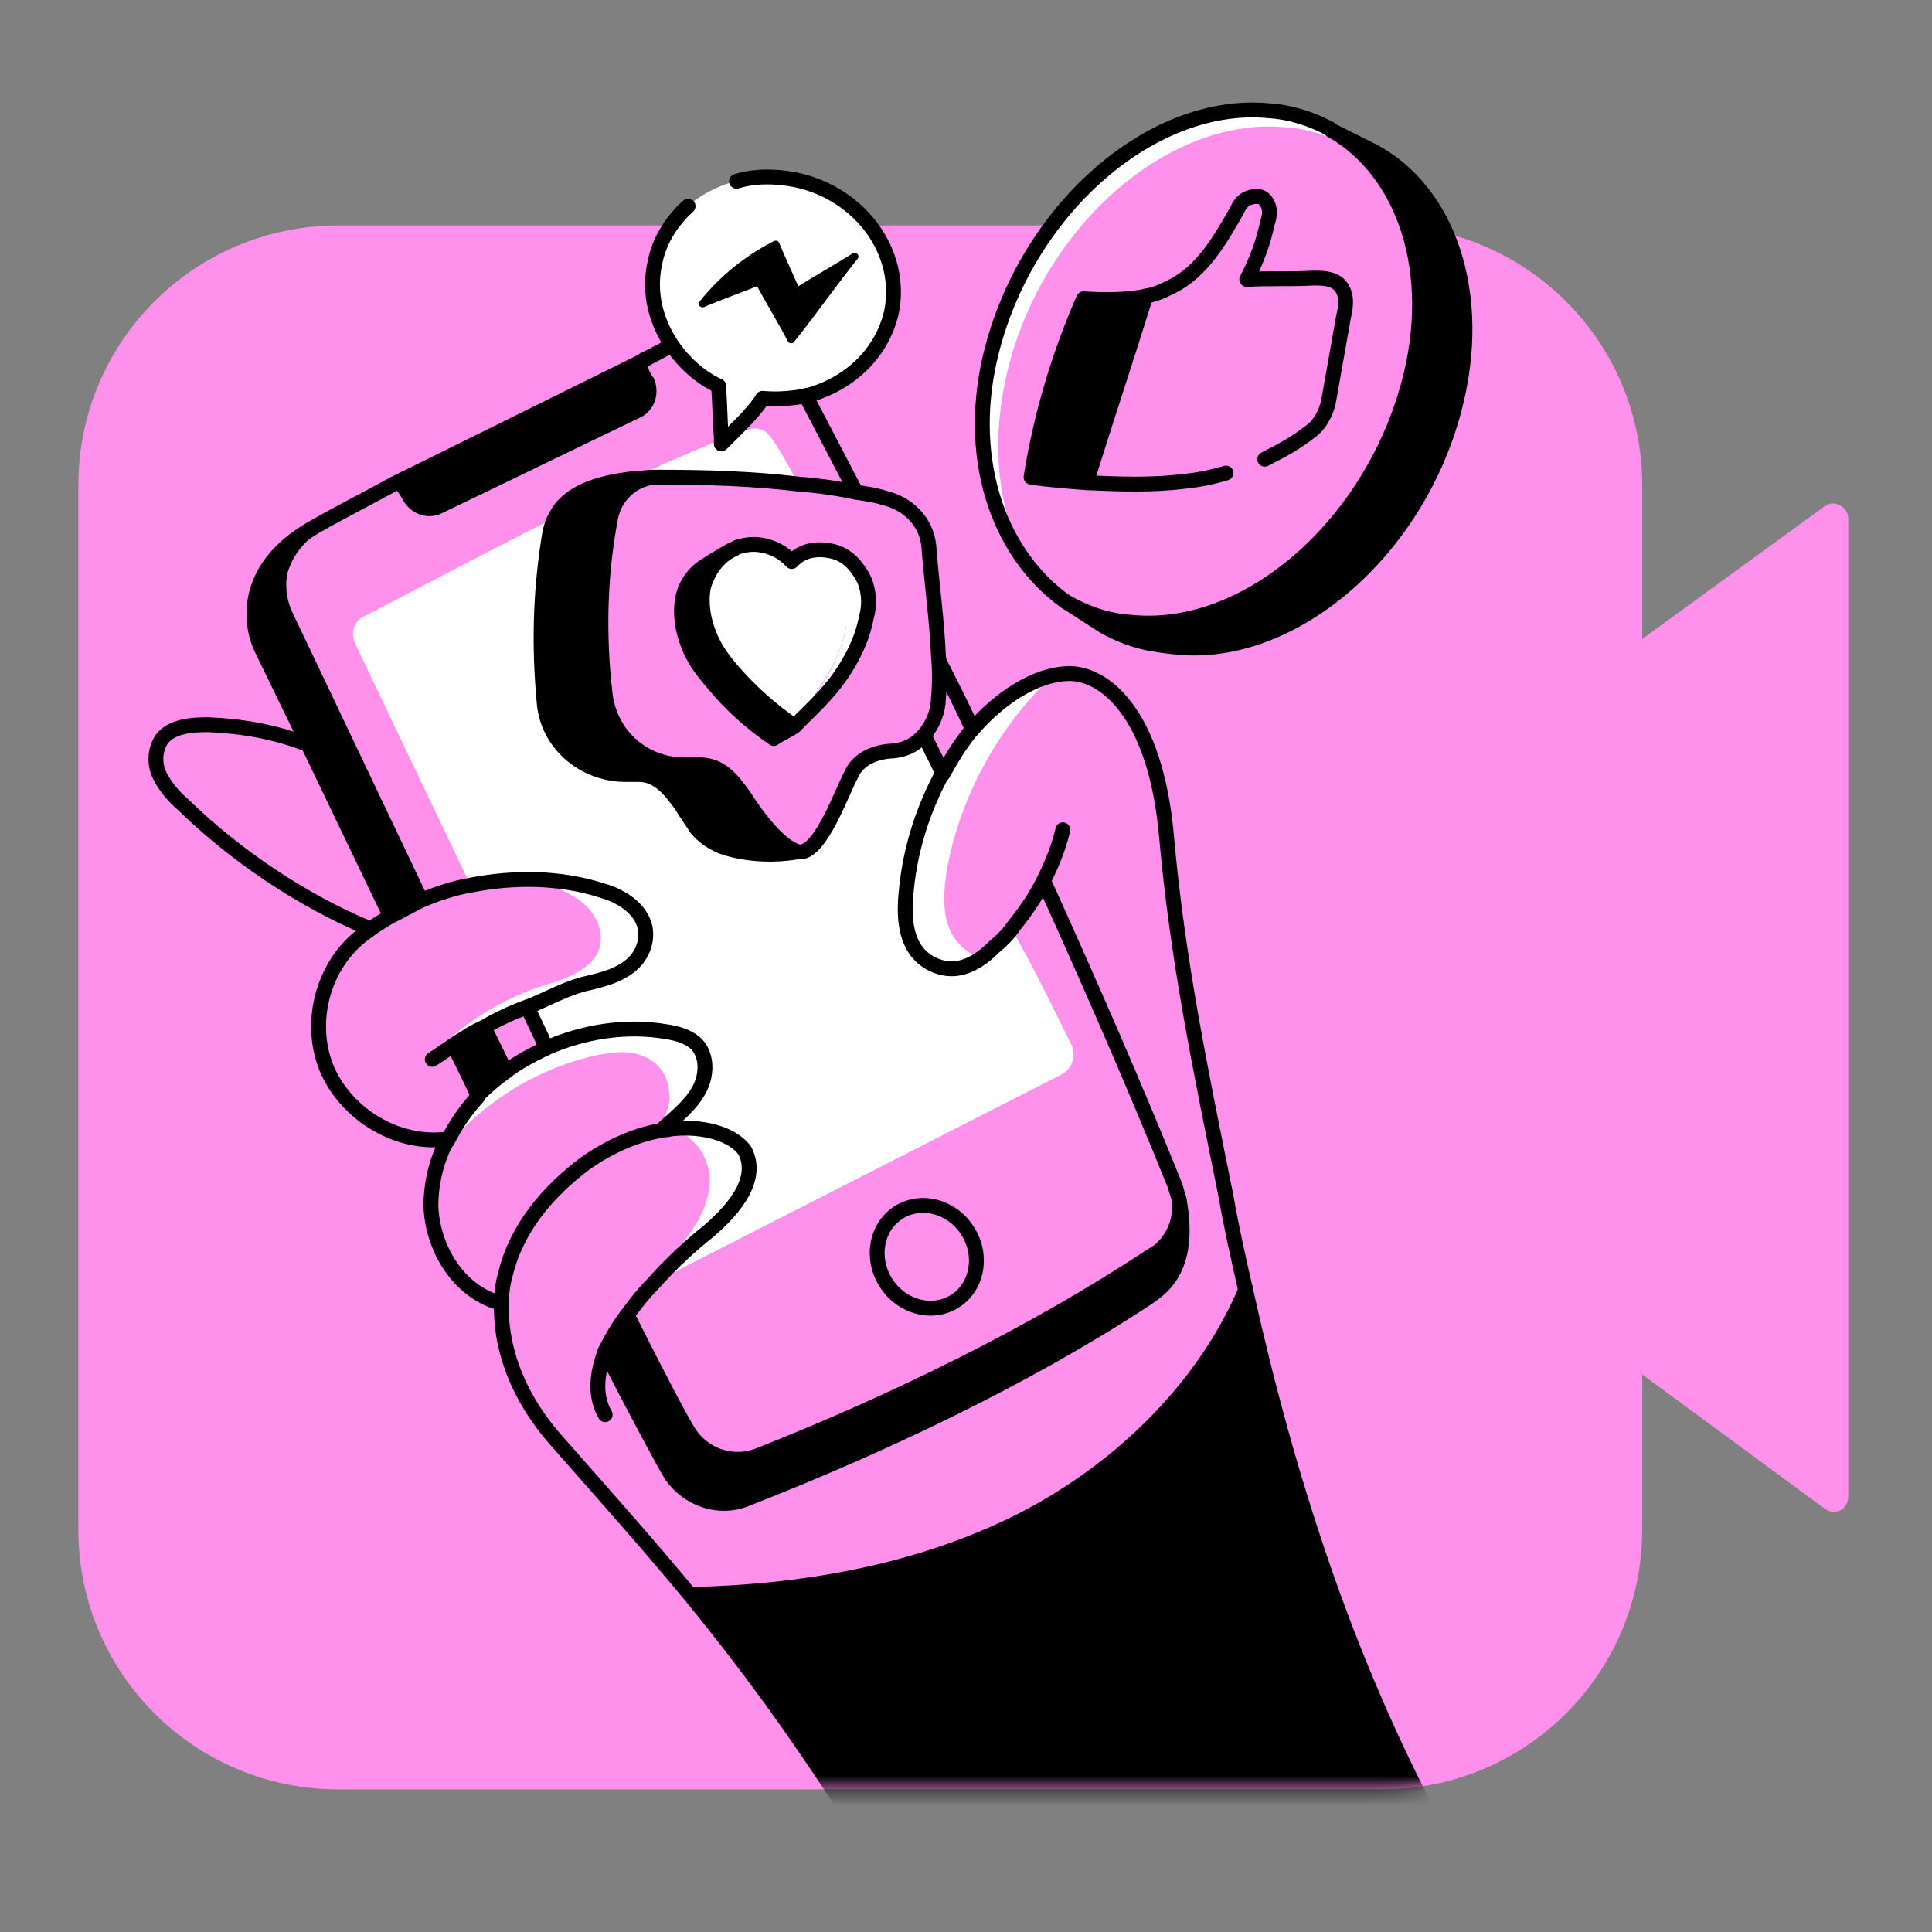 <svg width="130" height="130" viewBox="0 0 130 130" fill="none" xmlns="http://www.w3.org/2000/svg">
<rect x="0" y="0" width="130" height="130" fill="#808080" stroke="none"/>
<path d="M110.502 42.991V32.663C110.502 22.986 102.686 15.171 93.01 15.171H22.762C13.086 15.171 5.27 22.986 5.27 32.663V102.91C5.27 112.587 13.086 120.402 22.762 120.402H93.01C102.686 120.402 110.502 112.587 110.502 102.91V92.489L122.783 101.515C123.527 102.073 124.365 101.515 124.365 100.677V34.896C124.365 34.059 123.341 33.593 122.783 34.059L110.502 42.991Z" fill="#FF90EB"/>
<mask id="mask0_6613_14887" style="mask-type:alpha" maskUnits="userSpaceOnUse" x="5" y="2" width="120" height="119">
<path d="M110.502 42.991V32.663C110.502 22.987 102.686 2.635 93.01 2.635H22.762C13.086 2.635 5.27 22.987 5.27 32.663V102.911C5.27 112.587 13.086 120.403 22.762 120.403H93.01C102.686 120.403 110.502 112.587 110.502 102.911V92.49L122.783 101.515C123.527 102.073 124.365 101.515 124.365 100.678V34.896C124.365 34.059 123.341 33.594 122.783 34.059L110.502 42.991Z" fill="#45E0A8"/>
</mask>
<g mask="url(#mask0_6613_14887)">
<path d="M29.554 77.791C32.159 74.348 35.974 71.929 40.16 70.999C41.184 70.813 42.3 70.627 43.324 71.092C44.254 71.464 44.906 72.302 44.999 73.325C45.185 74.255 44.813 75.279 44.161 75.93C45.185 75.465 46.208 76.302 46.953 77.14C47.604 77.977 47.883 79.094 47.697 80.117C47.511 81.141 47.046 82.164 46.394 83.001C45.557 84.304 44.533 85.421 43.51 86.537C45.278 84.769 47.325 82.815 49.093 81.141C49.837 80.396 50.581 79.652 50.581 78.628C50.581 77.605 49.837 76.767 49 76.302C48.069 75.837 47.046 75.744 46.115 75.651C46.673 74.907 46.767 73.976 47.046 73.046C47.325 72.208 47.325 71.185 46.767 70.441C46.394 69.882 45.743 69.603 45.092 69.417C44.441 69.324 43.789 69.324 43.138 69.324C40.347 69.51 37.648 70.162 35.229 71.464C32.81 72.86 30.856 75.279 29.554 77.791Z" fill="white"/>
<path d="M96.731 122.919L58.956 124.966C54.676 118.08 51.047 112.87 46.488 107.381C54.025 107.194 61.561 105.892 68.353 102.542C75.052 99.193 80.914 93.61 83.799 86.725C86.683 99.286 90.498 111.474 96.731 122.919Z" fill="black"/>
<path d="M79.238 80.678C80.169 85.609 77.936 86.819 77.005 87.47C68.91 92.773 59.234 97.333 50.209 100.868C48.348 101.613 46.301 100.868 45.184 99.287C44.719 98.542 42.765 94.913 40.718 90.913C41.091 90.168 41.556 89.331 42.114 88.587L42.3 88.68C44.254 92.587 45.836 95.565 46.301 96.309C47.325 97.891 49.371 98.635 51.139 97.891C59.978 94.355 69.469 89.796 77.47 84.586C77.47 84.586 77.563 84.493 77.656 84.493C78.866 83.562 79.424 82.074 79.238 80.678Z" fill="black"/>
<path d="M72.074 70.257C72.447 71.001 72.167 71.931 71.423 72.303L43.882 86.353C45.278 84.771 46.767 83.469 47.604 82.817C48.907 81.701 51.233 79.468 50.116 77.328C49 75.839 46.488 75.746 45.464 75.839C45.185 75.839 44.999 75.932 44.72 75.932V75.839C45.65 75.095 46.581 74.35 47.046 73.327C47.604 72.303 47.604 70.908 46.674 70.164C46.208 69.698 45.464 69.512 44.72 69.419C41.928 69.047 39.137 69.419 36.625 70.536C36.625 70.536 36.625 70.536 36.625 70.443C36.532 70.257 36.439 70.07 36.346 69.791V69.698C36.253 69.605 36.253 69.419 36.16 69.326C36.067 69.14 35.974 68.954 35.881 68.768C35.788 68.582 35.695 68.489 35.695 68.303C35.602 68.21 35.602 68.117 35.508 68.024C35.508 67.93 35.416 67.838 35.416 67.651C36.625 67.093 37.835 66.628 39.137 66.349C40.161 66.07 41.277 65.791 42.208 65.232C43.138 64.581 43.696 63.557 43.417 62.534C43.138 61.231 41.835 60.394 40.533 60.022C37.648 59.184 34.578 59.092 31.694 59.65L23.878 43.274C23.599 42.623 23.785 41.785 24.436 41.506C26.762 40.297 32.066 37.506 37.183 34.9C36.997 35.179 36.904 35.552 36.811 35.924C36.16 39.832 36.067 43.553 36.439 47.461C36.718 50.252 39.23 52.299 42.114 52.206C42.394 52.206 42.58 52.206 42.766 52.206C43.51 52.206 43.975 52.486 44.441 52.858C44.906 53.23 45.278 53.788 45.65 54.253C46.022 54.905 46.395 55.37 46.674 55.835C47.139 56.393 47.697 56.765 48.348 57.044C49.372 57.417 51.233 57.789 53.466 57.417C54.861 57.324 56.257 53.416 56.908 52.113C57.56 50.625 59.42 50.625 59.7 50.532C60.537 50.438 61.281 49.973 61.84 49.415C62.212 50.252 62.677 51.09 63.142 52.113C61.84 54.532 61.002 57.138 60.723 59.836C60.537 61.417 60.537 63.278 61.654 64.395C62.305 65.046 63.328 65.418 64.259 65.232C65.189 65.046 65.933 64.488 66.585 63.837C67.143 63.371 67.608 62.906 67.98 62.348C69.841 65.605 71.237 68.582 72.074 70.257Z" fill="white"/>
<path d="M53.559 12.104C57.932 13.035 60.817 17.036 59.98 21.037C59.328 23.828 57.095 25.875 54.304 26.619C53.373 26.805 52.35 26.898 51.327 26.805L49.406 27.101L48.349 25.875C47.14 25.316 46.116 24.386 45.372 23.363C44.162 21.688 43.604 19.641 44.069 17.594C44.907 13.686 49.093 11.174 53.559 12.104Z" fill="white"/>
<path d="M58.303 39.46C58.489 40.111 58.489 40.856 58.303 41.507C58.024 42.996 57.373 44.298 56.535 45.508C55.698 46.717 54.489 47.834 53.465 48.857C54.303 48.02 54.395 47.369 55.14 46.345C55.977 45.136 56.629 43.74 56.908 42.344C57.001 41.693 57.094 40.949 56.908 40.297C56.629 39.181 55.791 38.343 54.768 38.064C54.303 37.971 53.744 37.878 53.279 37.971V37.878C54.023 37.041 55.14 36.948 56.163 37.227C57.187 37.506 58.024 38.343 58.303 39.46Z" fill="white"/>
<path d="M56.908 40.203C57.094 40.854 57.094 41.598 56.908 42.25C56.629 43.738 55.977 45.041 55.14 46.251C54.396 47.274 54.396 47.925 53.465 48.763C51.977 47.739 50.581 46.53 49.371 45.134C48.72 44.39 48.069 43.552 47.697 42.529C47.325 41.598 47.138 40.482 47.325 39.458C47.604 38.342 48.348 37.318 49.371 36.853C50.581 36.481 51.046 37.504 51.884 38.528C52.256 38.156 52.721 37.877 53.279 37.784C53.744 37.691 54.303 37.784 54.768 37.877C55.791 38.249 56.629 39.179 56.908 40.203Z" fill="white"/>
<path d="M52.907 31.084C53.186 31.549 53.465 32.108 53.651 32.573C50.581 32.201 47.417 32.108 44.347 32.108C44.161 32.108 44.068 32.108 43.882 32.108C43.417 32.108 42.952 32.201 42.579 32.201C44.068 31.456 45.371 30.898 46.487 30.433C47.138 30.154 47.79 29.875 48.441 29.596C48.441 29.782 48.441 29.968 48.441 30.061C48.72 29.782 48.999 29.503 49.278 29.223C51.418 28.479 51.511 28.665 52.907 31.084Z" fill="white"/>
<path d="M53.28 37.877C52.722 38.063 52.257 38.25 51.884 38.715C51.047 37.784 50.582 36.668 49.372 37.04C49.558 36.947 49.651 36.854 49.837 36.854C51.047 36.482 52.443 36.854 53.28 37.877Z" fill="white"/>
<path d="M50.023 53.509C52.256 57.138 53.559 57.324 53.838 57.324C51.605 57.696 49.744 57.324 48.72 56.952C48.069 56.766 47.511 56.301 47.045 55.742C46.673 55.277 46.394 54.812 46.022 54.161C45.65 53.602 45.278 53.137 44.812 52.765L44.446 51.844L45.092 51.369C45.557 51.462 46.022 51.556 46.487 51.462C46.766 51.462 46.953 51.462 47.139 51.462C48.441 51.556 49.279 52.486 50.023 53.509Z" fill="black"/>
<path d="M53.465 48.857C53.279 49.043 52.256 49.508 52.07 49.694C50.581 48.671 49.185 47.461 47.976 45.973C47.325 45.228 46.673 44.391 46.301 43.367C45.929 42.437 45.743 41.321 45.929 40.297C46.115 39.274 46.766 38.436 47.604 37.971C47.883 37.785 49.092 37.041 49.371 36.947C48.348 37.413 47.604 38.343 47.325 39.553C47.138 40.576 47.231 41.693 47.697 42.623C48.069 43.553 48.72 44.391 49.371 45.228C50.581 46.624 51.977 47.834 53.465 48.857Z" fill="black"/>
<path d="M48.349 25.967L51.327 26.897C50.768 27.734 50.117 28.572 49.373 29.316C49.094 29.595 48.814 29.874 48.535 30.154C48.535 29.967 48.535 29.781 48.535 29.688C48.442 28.386 48.349 27.176 48.349 25.967Z" fill="white"/>
<path d="M44.998 51.368L44.719 52.764C44.254 52.391 43.696 52.112 43.045 52.112C42.858 52.112 42.672 52.112 42.393 52.112C39.416 52.205 36.997 50.158 36.718 47.367C36.252 43.366 36.346 39.737 37.09 35.83C37.183 35.458 37.276 35.085 37.462 34.806C38.206 33.224 40.16 32.48 42.765 32.201C43.138 32.108 43.603 32.108 44.068 32.108C42.579 32.294 41.37 33.411 41.184 34.806C40.532 38.714 40.346 42.808 40.812 46.716C40.998 49.042 42.765 50.903 44.998 51.368Z" fill="black"/>
<path d="M43.976 25.411C44.441 26.434 44.069 27.644 43.046 28.109C38.58 30.249 34.206 32.389 29.741 34.529C28.81 34.994 27.694 34.622 27.135 33.692C26.949 33.319 26.67 32.947 26.484 32.668V32.575C31.974 29.598 37.649 26.807 43.418 24.294L43.604 24.76C43.697 24.946 43.79 25.225 43.976 25.411Z" fill="black"/>
<path d="M28.345 60.393C28.345 60.486 28.438 60.58 28.438 60.672C27.693 60.952 26.949 61.324 26.298 61.789L20.715 50.159L17.645 43.832C16.714 41.971 15.691 38.714 20.25 36.202C19.599 36.854 19.133 37.598 18.854 38.528C18.668 39.459 18.761 40.389 19.133 41.32L28.345 60.393Z" fill="black"/>
<path d="M43.603 63.184C43.603 63.37 43.51 63.556 43.417 63.742C43.045 64.394 42.207 64.766 41.463 65.138C40.253 65.603 39.044 66.254 37.834 66.813C37.09 67.185 36.346 67.557 35.601 67.929C34.578 68.394 33.647 68.86 32.717 69.325C32.066 69.604 31.507 69.883 30.856 70.162C30.298 70.441 29.646 70.721 29.088 71C31.228 68.767 33.833 67.185 36.718 66.254C37.462 66.068 38.206 65.789 38.858 65.417C39.509 65.045 40.16 64.487 40.346 63.742C40.626 62.719 40.16 61.602 39.323 60.858C38.486 60.114 37.462 59.742 36.438 59.369C37.183 59.369 38.02 59.369 38.765 59.555C39.788 59.742 40.812 60.114 41.742 60.579C42.207 60.858 42.672 61.137 43.045 61.509C43.138 61.509 43.138 61.602 43.138 61.602C43.51 61.974 43.696 62.533 43.603 63.184Z" fill="white"/>
<path d="M20.621 50.066C18.481 49.229 16.248 48.856 14.015 48.763C12.899 48.763 11.503 48.856 10.852 49.787C10.387 50.531 10.387 51.462 10.759 52.206C11.131 52.95 11.689 53.602 12.341 54.16C15.833 57.561 20.325 60.599 24.829 62.466" stroke="black" stroke-miterlimit="10" stroke-linecap="round" stroke-linejoin="round"/>
<path d="M30.97 70.021C30.505 70.3 29.553 71.001 29.088 71.28" stroke="black" stroke-miterlimit="10" stroke-linecap="round" stroke-linejoin="round"/>
<path d="M30.763 70.163C31.322 69.791 31.88 69.419 32.531 69.14C33.462 68.582 34.485 68.116 35.508 67.744" stroke="black" stroke-miterlimit="10" stroke-linecap="round" stroke-linejoin="round"/>
<path d="M29.925 76.677C29.832 76.677 29.832 76.677 29.739 76.677C26.482 76.956 23.133 74.816 21.923 71.746C20.713 68.582 21.83 64.767 24.528 62.814C24.621 62.721 24.807 62.627 24.9 62.535C25.273 62.255 25.738 61.976 26.203 61.697C26.947 61.325 27.599 60.953 28.343 60.581C29.459 60.115 30.576 59.743 31.692 59.557C34.577 58.999 37.647 58.999 40.532 59.929C41.834 60.301 43.137 61.139 43.416 62.441C43.602 63.558 43.044 64.581 42.206 65.14C41.276 65.791 40.252 65.977 39.136 66.256C37.833 66.628 36.717 67.281 35.507 67.746" stroke="black" stroke-miterlimit="10" stroke-linecap="round" stroke-linejoin="round"/>
<path d="M34.019 72.117C33.368 72.582 32.717 73.14 32.158 73.698C31.619 72.529 31.079 71.447 30.539 70.368C30.521 70.33 30.548 70.405 30.529 70.368C31.18 70.088 31.972 69.511 32.624 69.232C33.089 70.163 33.554 71.093 34.019 72.117Z" fill="black" stroke="black" stroke-miterlimit="10" stroke-linecap="round" stroke-linejoin="round"/>
<path d="M33.275 87.562C30.67 86.631 29.088 83.84 28.995 81.142C28.995 79.839 29.274 78.443 29.832 77.234C29.925 77.048 30.018 76.862 30.111 76.769C30.67 75.652 31.321 74.722 32.158 73.791" stroke="black" stroke-miterlimit="10" stroke-linecap="round" stroke-linejoin="round"/>
<path d="M34.02 72.117C34.858 71.465 35.788 71 36.718 70.535C39.231 69.418 42.115 68.953 44.813 69.418C45.465 69.511 46.209 69.698 46.767 70.163C47.605 70.907 47.605 72.303 47.046 73.326C46.488 74.35 45.558 75.094 44.72 75.838" stroke="black" stroke-miterlimit="10" stroke-linecap="round" stroke-linejoin="round"/>
<path d="M66.398 64.487C65.189 64.394 64.165 63.371 63.793 62.254C63.421 61.138 63.514 59.835 63.7 58.626C64.537 53.787 67.05 49.135 70.585 45.693C65.096 48.484 61.281 54.16 60.816 60.207C60.723 61.231 60.723 62.347 61.095 63.371C61.467 64.394 62.211 65.325 63.235 65.604C64.258 65.976 65.84 65.418 66.398 64.487Z" fill="white"/>
<path d="M63.421 52.02C62.118 54.44 61.281 57.045 61.002 59.743C60.816 61.325 60.816 63.185 61.932 64.302C62.584 64.953 63.607 65.326 64.537 65.139C65.468 64.953 66.212 64.395 66.864 63.744C67.422 63.279 67.887 62.813 68.259 62.255C69.004 61.325 69.655 60.394 70.213 59.278C70.771 58.161 71.237 57.045 71.516 55.835" stroke="black" stroke-miterlimit="10" stroke-linecap="round" stroke-linejoin="round"/>
<path d="M40.719 95.193C39.975 93.891 40.161 92.402 40.719 90.913C41.091 90.169 41.556 89.332 42.115 88.587C42.673 87.843 43.231 87.099 43.882 86.447C45.278 84.865 46.767 83.563 47.604 82.912C48.907 81.795 51.233 79.562 50.116 77.422C49 75.933 46.488 75.84 45.464 75.933C45.185 75.933 44.999 76.026 44.72 76.026C42.859 76.305 40.998 77.143 39.416 78.259C36.904 80.12 34.764 82.632 34.02 85.703C33.834 86.354 33.741 87.005 33.741 87.657C33.648 90.355 34.578 93.704 37.462 96.961C40.905 100.869 43.882 104.218 46.488 107.382C51.047 112.964 54.675 118.082 58.955 124.967L96.638 123.013C90.497 111.569 86.589 99.287 83.798 86.726C83.332 84.679 82.867 82.632 82.495 80.492C80.727 71.746 79.239 64.582 78.494 56.301C77.75 47.834 74.214 45.322 71.981 45.322C69.655 45.322 67.143 47.09 65.468 49.044C65.096 49.416 64.817 49.881 64.538 50.254C64.166 50.812 63.794 51.463 63.421 52.114" stroke="black" stroke-miterlimit="10" stroke-linecap="round" stroke-linejoin="round"/>
<path d="M32.624 69.326C32.624 69.233 32.532 69.233 32.532 69.14" stroke="black" stroke-miterlimit="10" stroke-linecap="round" stroke-linejoin="round"/>
<path d="M70.307 59.464C73.378 66.256 76.355 73.048 79.053 79.747C79.146 80.026 79.239 80.398 79.332 80.677C79.518 82.073 78.96 83.562 77.658 84.399C77.564 84.399 77.564 84.492 77.472 84.492C69.47 89.796 60.072 94.355 51.14 97.89C49.373 98.635 47.326 97.983 46.302 96.308C45.837 95.564 44.255 92.587 42.301 88.679" stroke="black" stroke-miterlimit="10" stroke-linecap="round" stroke-linejoin="round"/>
<path d="M26.483 32.575C24.622 33.598 22.761 34.529 20.994 35.552C20.714 35.738 20.435 35.924 20.249 36.111C19.598 36.762 19.133 37.506 18.854 38.437C18.668 39.367 18.761 40.297 19.133 41.228L28.251 60.395" stroke="black" stroke-miterlimit="10" stroke-linecap="round" stroke-linejoin="round"/>
<path d="M45.185 23.271C44.534 23.55 43.976 23.922 43.324 24.201" stroke="black" stroke-miterlimit="10" stroke-linecap="round" stroke-linejoin="round"/>
<path d="M65.375 48.95C64.705 47.443 63.96 46.011 63.207 44.52" stroke="black" stroke-miterlimit="10" stroke-linecap="round" stroke-linejoin="round"/>
<path d="M57.559 33.04C56.442 30.9 55.326 28.76 54.209 26.62" stroke="black" stroke-miterlimit="10" stroke-linecap="round" stroke-linejoin="round"/>
<path d="M79.328 80.678C80.259 85.609 77.935 86.819 77.005 87.47C68.91 92.773 59.234 97.333 50.209 100.868C48.348 101.613 46.301 100.868 45.184 99.287C44.719 98.542 42.765 94.913 40.718 90.913" stroke="black" stroke-miterlimit="10" stroke-linecap="round" stroke-linejoin="round"/>
<path d="M20.993 35.551C16.434 38.157 16.713 41.878 17.643 43.739L20.714 50.066L26.23 61.559" stroke="black" stroke-miterlimit="10" stroke-linecap="round" stroke-linejoin="round"/>
<path d="M49.557 12.198C50.767 11.826 52.162 11.826 53.558 12.105C57.931 13.035 60.815 17.036 59.978 21.037C59.327 23.828 57.094 25.875 54.302 26.619C53.372 26.805 52.349 26.898 51.325 26.805" stroke="black" stroke-miterlimit="10" stroke-linecap="round" stroke-linejoin="round"/>
<path d="M48.347 25.968C47.138 25.41 46.114 24.479 45.37 23.456C44.16 21.781 43.602 19.734 44.067 17.687C44.346 16.198 45.184 14.896 46.3 13.872" stroke="black" stroke-miterlimit="10" stroke-linecap="round" stroke-linejoin="round"/>
<path d="M46.581 107.287C54.117 107.1 61.654 105.798 68.446 102.448C75.101 99.121 80.93 93.589 83.834 86.766" stroke="black" stroke-miterlimit="10" stroke-linecap="round" stroke-linejoin="round"/>
<path d="M51.326 26.804C50.768 27.641 50.117 28.293 49.373 29.037C49.093 29.316 48.814 29.595 48.535 29.874C48.535 29.688 48.535 29.595 48.535 29.409C48.442 28.293 48.442 27.083 48.349 25.967" stroke="black" stroke-miterlimit="10" stroke-linecap="round" stroke-linejoin="round"/>
<path d="M53.838 57.325C53.652 57.325 52.349 57.139 50.023 53.51C49.279 52.487 48.535 51.463 47.046 51.463C46.86 51.463 46.674 51.463 46.395 51.463C45.929 51.463 45.464 51.463 44.999 51.37C42.673 50.905 40.998 49.044 40.719 46.718C40.254 42.717 40.347 38.716 41.091 34.809C41.37 33.413 42.487 32.296 43.976 32.11C44.069 32.11 44.255 32.11 44.441 32.11C47.511 32.11 50.675 32.203 53.745 32.575C55.048 32.669 56.35 32.855 57.653 33.134C58.304 33.227 58.956 33.32 59.514 33.506C61.096 33.878 62.305 35.088 62.491 36.669C62.677 39.181 63.049 41.694 63.142 44.113C63.236 45.043 63.236 46.067 63.142 46.997C63.142 47.834 62.77 48.765 62.212 49.416C61.654 50.068 61.002 50.44 60.072 50.533C59.793 50.533 57.932 50.626 57.281 52.114C56.629 53.324 55.234 57.325 53.838 57.325Z" stroke="black" stroke-miterlimit="10" stroke-linecap="round" stroke-linejoin="round"/>
<path d="M42.673 32.202C40.068 32.481 38.114 33.226 37.37 34.807C37.184 35.087 37.091 35.459 36.998 35.831C36.346 39.739 36.253 43.46 36.626 47.368C36.905 50.16 39.417 52.206 42.301 52.113C42.58 52.113 42.766 52.113 42.952 52.113C43.697 52.113 44.162 52.392 44.627 52.765C45.092 53.137 45.465 53.695 45.837 54.16C46.209 54.812 46.581 55.277 46.86 55.742C47.325 56.3 47.884 56.672 48.535 56.952C49.558 57.324 51.419 57.696 53.652 57.324" stroke="black" stroke-miterlimit="10" stroke-linecap="round" stroke-linejoin="round"/>
<path d="M43.974 32.11C43.509 32.11 43.044 32.203 42.672 32.203" stroke="black" stroke-miterlimit="10" stroke-linecap="round" stroke-linejoin="round"/>
<path d="M53.465 48.857C53.279 49.043 52.256 49.508 52.069 49.694C50.581 48.671 49.185 47.461 47.976 45.973C47.324 45.228 46.673 44.391 46.301 43.367C45.929 42.437 45.743 41.321 45.929 40.297C46.115 39.273 46.766 38.436 47.603 37.971C47.883 37.785 49.092 37.041 49.371 36.947" stroke="black" stroke-miterlimit="10" stroke-linecap="round" stroke-linejoin="round"/>
<path d="M57.745 38.343C58.024 38.715 58.21 39.087 58.303 39.459C58.489 40.11 58.489 40.855 58.303 41.506C58.024 42.995 57.373 44.297 56.535 45.507C55.698 46.716 54.489 47.833 53.465 48.856C51.976 47.833 50.581 46.623 49.371 45.228C48.72 44.483 48.069 43.646 47.697 42.623C47.324 41.692 47.138 40.576 47.324 39.552C47.603 38.436 48.348 37.412 49.371 36.947C49.557 36.854 49.65 36.761 49.836 36.761C51.046 36.389 52.442 36.854 53.279 37.784C54.023 36.947 55.14 36.854 56.163 37.133C56.815 37.319 57.373 37.784 57.745 38.343Z" stroke="black" stroke-miterlimit="10" stroke-linecap="round" stroke-linejoin="round"/>
<path d="M35.602 68.025C35.602 68.025 36.346 69.606 36.439 69.793C36.439 69.793 36.625 70.258 36.718 70.444C36.718 70.444 36.718 70.444 36.718 70.537" stroke="black" stroke-miterlimit="10" stroke-linecap="round" stroke-linejoin="round"/>
<path d="M63.421 52.019C62.992 51.075 62.562 50.289 62.206 49.516" stroke="black" stroke-miterlimit="10" stroke-linecap="round" stroke-linejoin="round"/>
<path d="M26.485 32.571L43.419 24.198" stroke="black" stroke-miterlimit="10" stroke-linecap="round" stroke-linejoin="round"/>
<path d="M64.255 87.554C65.774 86.591 66.158 84.474 65.112 82.825C64.067 81.176 61.989 80.619 60.469 81.582C58.95 82.545 58.566 84.662 59.612 86.311C60.657 87.96 62.736 88.517 64.255 87.554Z" stroke="black" stroke-miterlimit="10" stroke-linecap="round" stroke-linejoin="round"/>
<path d="M53.234 22.851C54.721 21 56.026 19.11 57.513 17.258C56.256 18.044 54.855 18.841 53.598 19.628C53.147 18.572 52.639 17.498 52.197 16.442C50.298 17.402 48.609 18.774 47.275 20.434C48.504 19.896 49.818 19.465 51.056 18.937C51.699 20.165 52.6 21.623 53.234 22.851Z" fill="black" stroke="black" stroke-width="0.5" stroke-miterlimit="10" stroke-linecap="round" stroke-linejoin="round"/>
<path d="M92.358 10.149C97.476 12.847 99.895 19.826 97.848 27.548C95.336 37.132 86.962 44.296 79.239 43.551C77.471 43.365 76.169 43.179 74.308 42.156C73.564 41.691 72.447 40.946 71.703 40.481C73.005 41.225 74.494 41.784 76.169 41.877C83.891 42.621 92.172 35.457 94.777 25.873C96.824 18.244 94.498 11.452 89.567 8.567L92.358 10.149Z" fill="black"/>
<path d="M91.334 9.964C90.775 9.499 90.217 9.034 89.566 8.662H89.473C88.263 8.01 86.868 7.545 85.379 7.452C77.656 6.708 69.282 13.872 66.77 23.455C64.909 30.527 66.77 36.947 70.957 40.11C71.05 40.11 71.143 40.203 71.236 40.296C71.329 40.389 71.422 40.389 71.516 40.482C71.516 40.482 71.609 40.482 71.609 40.575C71.702 40.668 71.888 40.761 71.981 40.761C73.19 41.413 74.586 41.878 76.075 41.971C83.797 42.715 92.078 35.551 94.683 25.968C96.544 19.361 95.055 13.314 91.334 9.964Z" fill="#FF90EB"/>
<path d="M91.335 9.963C91.149 9.963 91.056 9.87 90.87 9.87C90.87 9.87 90.87 9.87 90.776 9.87L90.591 9.777C89.381 9.126 87.985 8.661 86.497 8.568C78.774 7.824 70.4 14.988 67.888 24.571C66.306 30.712 67.423 36.388 70.493 39.737C66.492 36.574 64.725 30.247 66.585 23.362C69.098 13.778 77.471 6.614 85.194 7.358C86.683 7.544 88.078 7.917 89.288 8.568L89.474 8.661C90.218 9.126 90.776 9.498 91.335 9.963Z" fill="white"/>
<path d="M82.403 31.923C81.472 32.202 80.635 32.295 79.704 32.481C77.471 32.76 75.331 32.667 73.098 32.574C74.401 28.387 75.797 24.2 77.099 20.013C77.751 19.92 78.309 19.641 78.867 19.362C80.914 18.339 82.124 16.199 83.24 14.245C83.333 13.966 83.705 13.78 83.891 13.594C84.077 13.407 84.356 13.221 84.636 13.314C85.008 13.314 85.287 13.687 85.38 14.059C85.473 14.431 85.38 14.803 85.287 15.082C85.008 16.385 84.543 17.687 83.891 18.897C85.38 18.804 86.962 18.897 88.357 18.804C88.916 18.804 89.567 18.804 90.032 19.176C90.683 19.734 90.59 20.665 90.404 21.409L89.381 27.178C89.195 27.922 88.823 28.666 88.171 29.132C87.055 29.969 85.845 30.62 84.543 31.178" fill="#FF90EB"/>
<path d="M84.635 31.178C83.891 31.457 83.239 31.736 82.495 31.922Z" fill="#FF90EB"/>
<path d="M77.099 19.919C75.797 24.106 74.401 28.293 73.098 32.479C71.889 32.386 70.586 32.293 69.377 32.107C70.028 28.013 71.238 23.919 72.912 20.105C74.215 20.198 75.797 20.198 77.099 19.919Z" fill="black"/>
<path d="M89.473 8.662C88.263 8.01 86.868 7.545 85.379 7.452C77.656 6.708 69.283 13.872 66.77 23.455C64.91 30.527 67.012 37.113 71.701 40.485" stroke="black" stroke-miterlimit="10" stroke-linecap="round" stroke-linejoin="round"/>
<path d="M89.567 8.754L92.358 10.149C97.476 12.848 99.895 19.826 97.848 27.548C95.336 37.132 86.962 44.296 79.239 43.552C77.471 43.366 76.169 43.179 74.308 42.156C73.564 41.691 72.447 40.947 71.703 40.481C73.005 41.226 74.494 41.784 76.169 41.877C83.891 42.621 92.172 35.457 94.777 25.874C96.824 18.337 94.498 11.545 89.567 8.754Z" stroke="black" stroke-miterlimit="10" stroke-linecap="round" stroke-linejoin="round"/>
<path d="M89.567 8.755L89.473 8.662" stroke="black" stroke-miterlimit="10" stroke-linecap="round" stroke-linejoin="round"/>
<path d="M73.098 32.479C71.889 32.386 70.586 32.293 69.377 32.107C70.028 28.013 71.238 23.919 72.912 20.105C74.308 20.198 75.797 20.198 77.192 19.919" stroke="black" stroke-miterlimit="10" stroke-linecap="round" stroke-linejoin="round"/>
<path d="M82.496 31.829C81.565 32.108 80.635 32.294 79.704 32.387C77.471 32.666 75.331 32.574 73.098 32.48C74.401 28.294 75.797 24.107 77.099 19.92C77.751 19.827 78.309 19.547 78.867 19.268C80.914 18.245 82.124 16.105 83.24 14.151C83.612 13.221 84.356 13.221 84.636 13.221C85.008 13.221 85.287 13.593 85.38 13.965C85.473 14.337 85.38 14.709 85.287 14.988C85.008 16.291 84.543 17.594 83.891 18.803C85.38 18.71 86.962 18.803 88.357 18.71C88.916 18.71 89.567 18.71 90.032 19.082C90.683 19.64 90.59 20.571 90.404 21.315L89.381 27.084C89.195 27.828 88.823 28.573 88.171 29.038C87.241 29.782 86.217 30.34 85.101 30.899" stroke="black" stroke-miterlimit="10" stroke-linecap="round" stroke-linejoin="round"/>
</g>
</svg>
